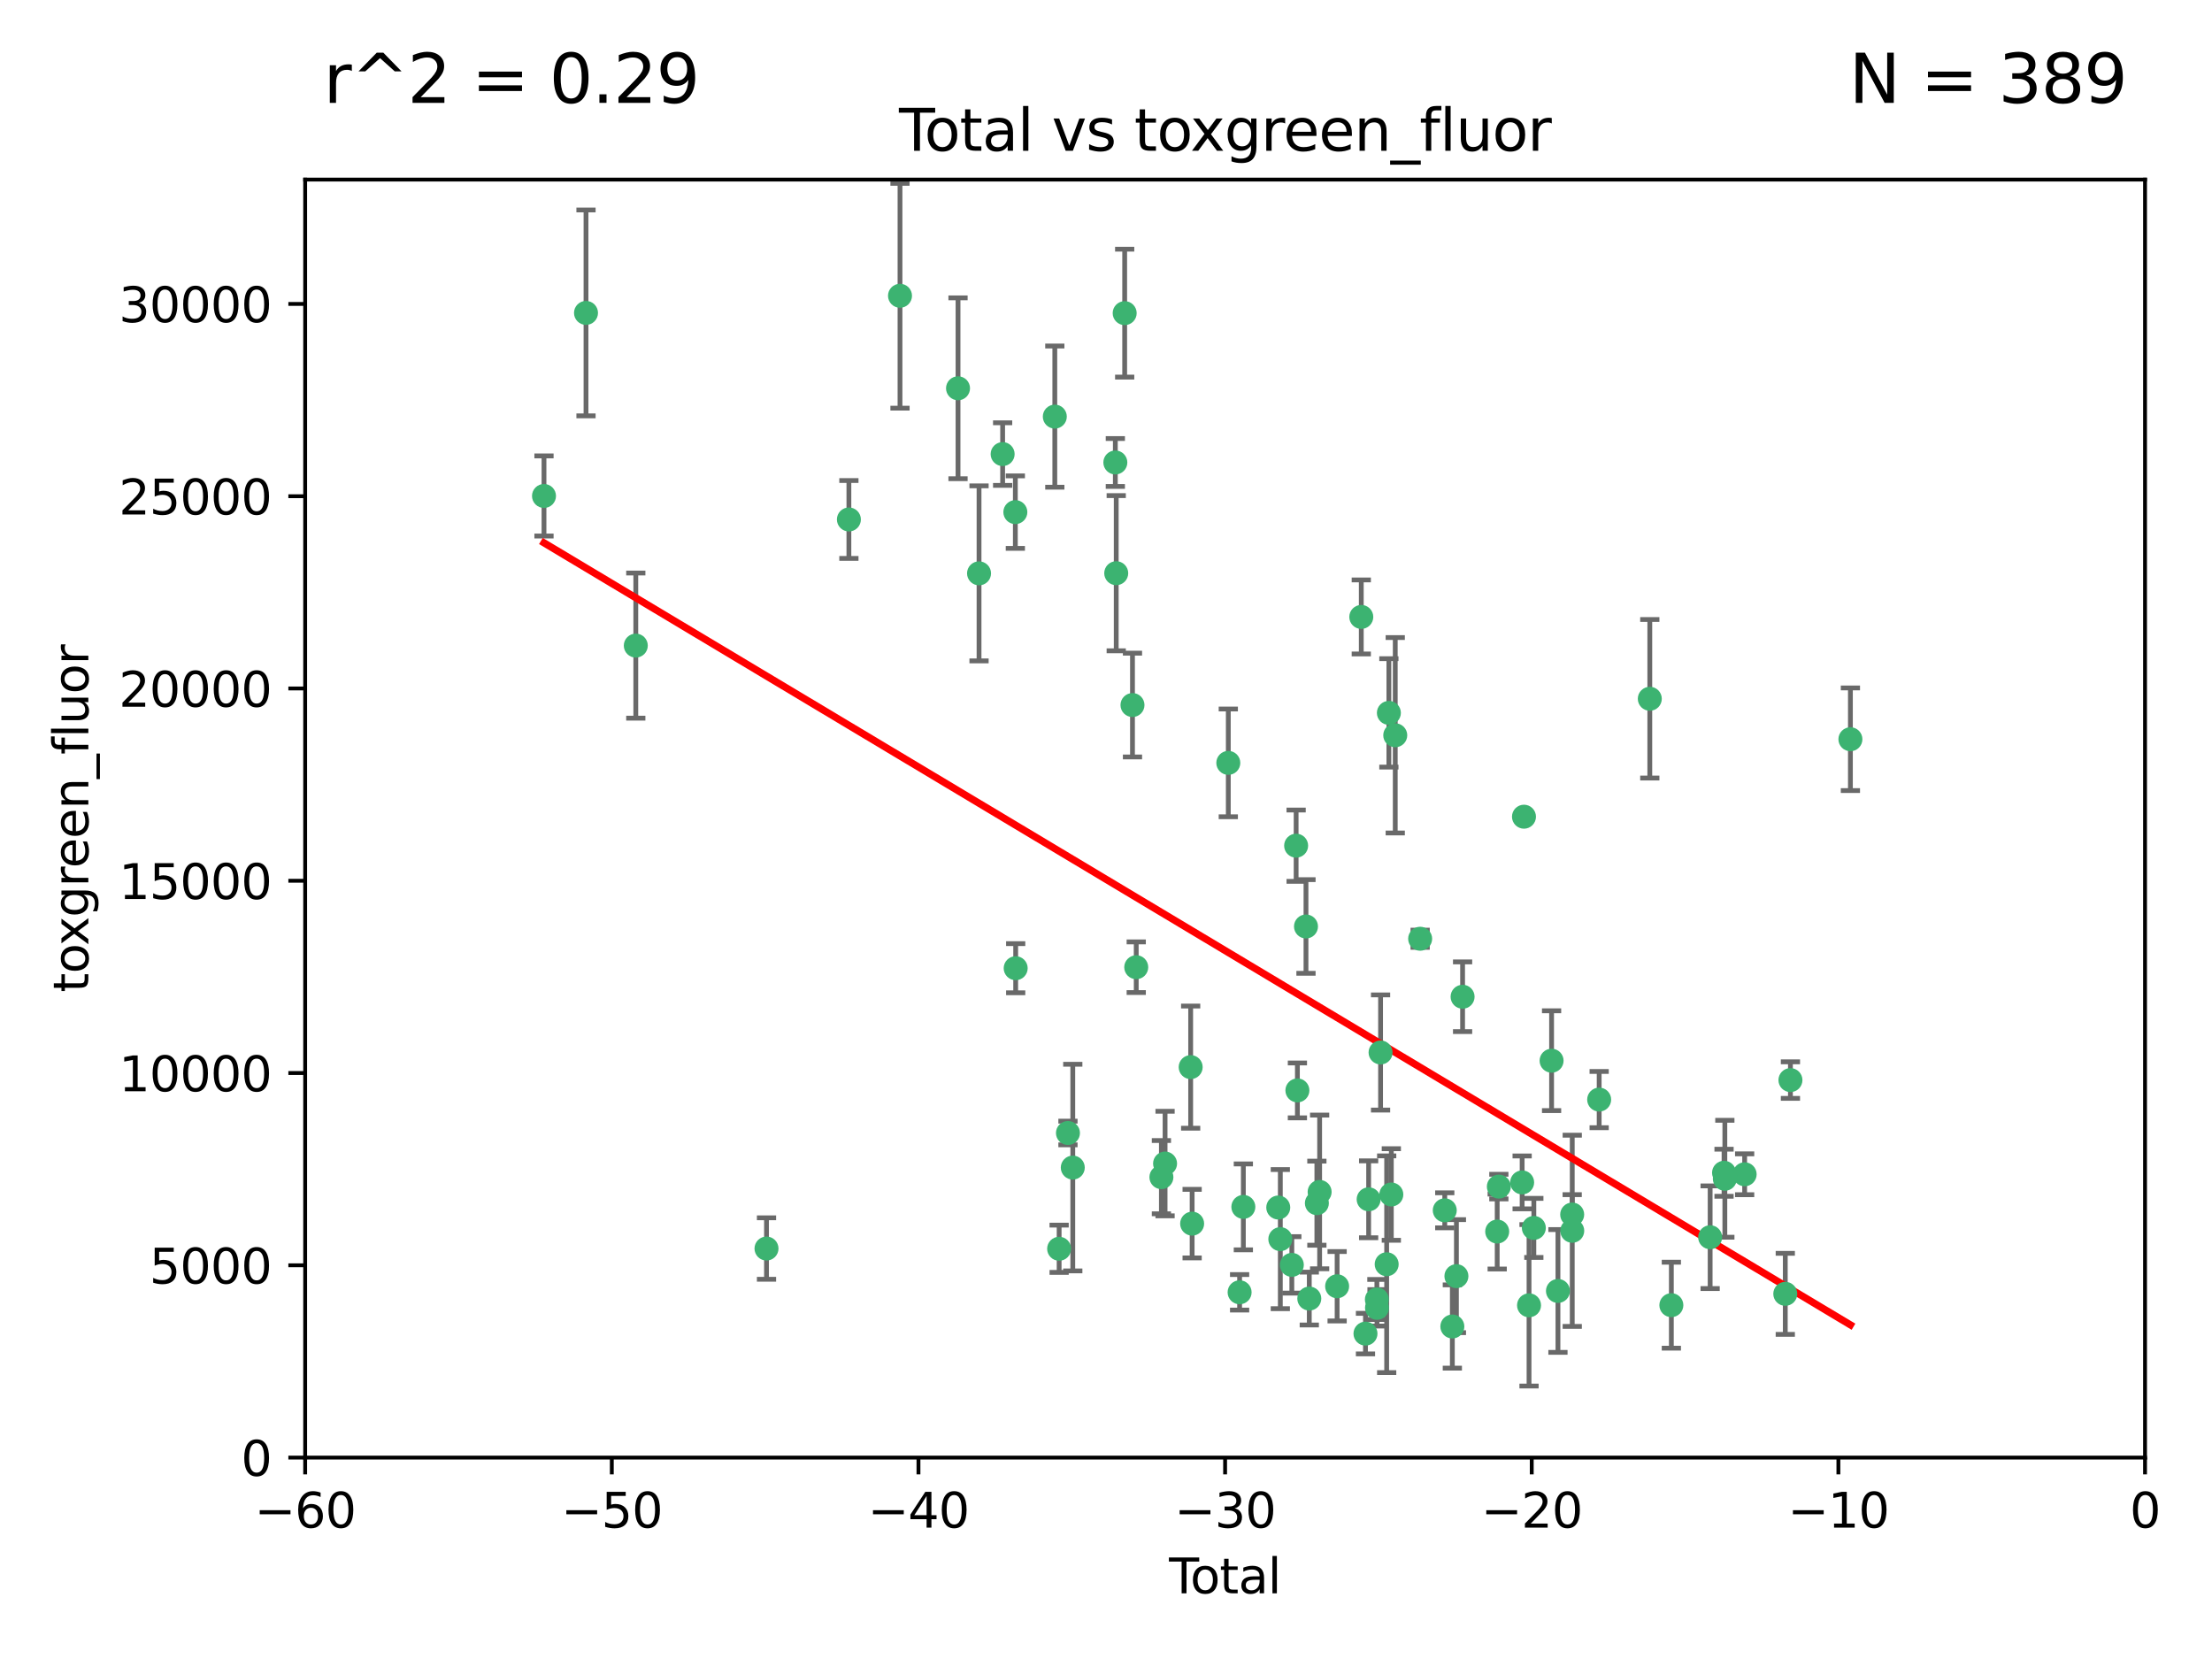 <?xml version="1.0" encoding="utf-8" standalone="no"?>
<!DOCTYPE svg PUBLIC "-//W3C//DTD SVG 1.1//EN"
  "http://www.w3.org/Graphics/SVG/1.1/DTD/svg11.dtd">
<svg xmlns:xlink="http://www.w3.org/1999/xlink" width="460.8pt" height="345.6pt" viewBox="0 0 460.8 345.6" xmlns="http://www.w3.org/2000/svg" version="1.1">
 <defs>
  <style type="text/css">*{stroke-linejoin: round; stroke-linecap: butt}</style>
 </defs>
 <g id="figure_1">
  <g id="patch_1">
   <path d="M 0 345.6 
L 460.8 345.6 
L 460.8 0 
L 0 0 
z
" style="fill: #ffffff"/>
  </g>
  <g id="axes_1">
   <g id="patch_2">
    <path d="M 63.571 303.64 
L 446.85 303.64 
L 446.85 37.411 
L 63.571 37.411 
z
" style="fill: #ffffff"/>
   </g>
   <g id="PathCollection_1">
    <defs>
     <path id="mb3e99d07d2" d="M 0 1.118 
C 0.297 1.118 0.581 1 0.791 0.791 
C 1 0.581 1.118 0.297 1.118 0 
C 1.118 -0.297 1 -0.581 0.791 -0.791 
C 0.581 -1 0.297 -1.118 0 -1.118 
C -0.297 -1.118 -0.581 -1 -0.791 -0.791 
C -1 -0.581 -1.118 -0.297 -1.118 0 
C -1.118 0.297 -1 0.581 -0.791 0.791 
C -0.581 1 -0.297 1.118 0 1.118 
z
" style="stroke: #3cb371"/>
    </defs>
    <g clip-path="url(#pd0488b12e4)">
     <use xlink:href="#mb3e99d07d2" x="113.324" y="103.319" style="fill: #3cb371; stroke: #3cb371"/>
     <use xlink:href="#mb3e99d07d2" x="122.075" y="65.184" style="fill: #3cb371; stroke: #3cb371"/>
     <use xlink:href="#mb3e99d07d2" x="132.448" y="134.491" style="fill: #3cb371; stroke: #3cb371"/>
     <use xlink:href="#mb3e99d07d2" x="159.676" y="260.094" style="fill: #3cb371; stroke: #3cb371"/>
     <use xlink:href="#mb3e99d07d2" x="176.84" y="108.214" style="fill: #3cb371; stroke: #3cb371"/>
     <use xlink:href="#mb3e99d07d2" x="187.487" y="61.614" style="fill: #3cb371; stroke: #3cb371"/>
     <use xlink:href="#mb3e99d07d2" x="199.574" y="80.887" style="fill: #3cb371; stroke: #3cb371"/>
     <use xlink:href="#mb3e99d07d2" x="203.952" y="119.44" style="fill: #3cb371; stroke: #3cb371"/>
     <use xlink:href="#mb3e99d07d2" x="208.867" y="94.593" style="fill: #3cb371; stroke: #3cb371"/>
     <use xlink:href="#mb3e99d07d2" x="211.515" y="106.684" style="fill: #3cb371; stroke: #3cb371"/>
     <use xlink:href="#mb3e99d07d2" x="211.585" y="201.695" style="fill: #3cb371; stroke: #3cb371"/>
     <use xlink:href="#mb3e99d07d2" x="219.736" y="86.787" style="fill: #3cb371; stroke: #3cb371"/>
     <use xlink:href="#mb3e99d07d2" x="220.638" y="260.14" style="fill: #3cb371; stroke: #3cb371"/>
     <use xlink:href="#mb3e99d07d2" x="222.475" y="236.024" style="fill: #3cb371; stroke: #3cb371"/>
     <use xlink:href="#mb3e99d07d2" x="223.48" y="243.228" style="fill: #3cb371; stroke: #3cb371"/>
     <use xlink:href="#mb3e99d07d2" x="232.345" y="96.341" style="fill: #3cb371; stroke: #3cb371"/>
     <use xlink:href="#mb3e99d07d2" x="232.53" y="119.409" style="fill: #3cb371; stroke: #3cb371"/>
     <use xlink:href="#mb3e99d07d2" x="234.291" y="65.233" style="fill: #3cb371; stroke: #3cb371"/>
     <use xlink:href="#mb3e99d07d2" x="235.917" y="146.874" style="fill: #3cb371; stroke: #3cb371"/>
     <use xlink:href="#mb3e99d07d2" x="236.699" y="201.487" style="fill: #3cb371; stroke: #3cb371"/>
     <use xlink:href="#mb3e99d07d2" x="241.942" y="245.224" style="fill: #3cb371; stroke: #3cb371"/>
     <use xlink:href="#mb3e99d07d2" x="242.705" y="242.388" style="fill: #3cb371; stroke: #3cb371"/>
     <use xlink:href="#mb3e99d07d2" x="248.038" y="222.299" style="fill: #3cb371; stroke: #3cb371"/>
     <use xlink:href="#mb3e99d07d2" x="248.343" y="254.906" style="fill: #3cb371; stroke: #3cb371"/>
     <use xlink:href="#mb3e99d07d2" x="255.878" y="158.921" style="fill: #3cb371; stroke: #3cb371"/>
     <use xlink:href="#mb3e99d07d2" x="258.233" y="269.209" style="fill: #3cb371; stroke: #3cb371"/>
     <use xlink:href="#mb3e99d07d2" x="259.013" y="251.417" style="fill: #3cb371; stroke: #3cb371"/>
     <use xlink:href="#mb3e99d07d2" x="266.284" y="251.547" style="fill: #3cb371; stroke: #3cb371"/>
     <use xlink:href="#mb3e99d07d2" x="266.715" y="258.133" style="fill: #3cb371; stroke: #3cb371"/>
     <use xlink:href="#mb3e99d07d2" x="269.11" y="263.497" style="fill: #3cb371; stroke: #3cb371"/>
     <use xlink:href="#mb3e99d07d2" x="270.008" y="176.169" style="fill: #3cb371; stroke: #3cb371"/>
     <use xlink:href="#mb3e99d07d2" x="270.272" y="227.152" style="fill: #3cb371; stroke: #3cb371"/>
     <use xlink:href="#mb3e99d07d2" x="272.061" y="193.002" style="fill: #3cb371; stroke: #3cb371"/>
     <use xlink:href="#mb3e99d07d2" x="272.749" y="270.514" style="fill: #3cb371; stroke: #3cb371"/>
     <use xlink:href="#mb3e99d07d2" x="274.329" y="250.642" style="fill: #3cb371; stroke: #3cb371"/>
     <use xlink:href="#mb3e99d07d2" x="274.903" y="248.301" style="fill: #3cb371; stroke: #3cb371"/>
     <use xlink:href="#mb3e99d07d2" x="278.547" y="267.951" style="fill: #3cb371; stroke: #3cb371"/>
     <use xlink:href="#mb3e99d07d2" x="283.58" y="128.518" style="fill: #3cb371; stroke: #3cb371"/>
     <use xlink:href="#mb3e99d07d2" x="284.454" y="277.818" style="fill: #3cb371; stroke: #3cb371"/>
     <use xlink:href="#mb3e99d07d2" x="285.113" y="249.837" style="fill: #3cb371; stroke: #3cb371"/>
     <use xlink:href="#mb3e99d07d2" x="286.83" y="270.703" style="fill: #3cb371; stroke: #3cb371"/>
     <use xlink:href="#mb3e99d07d2" x="286.857" y="272.443" style="fill: #3cb371; stroke: #3cb371"/>
     <use xlink:href="#mb3e99d07d2" x="287.598" y="219.251" style="fill: #3cb371; stroke: #3cb371"/>
     <use xlink:href="#mb3e99d07d2" x="288.87" y="263.364" style="fill: #3cb371; stroke: #3cb371"/>
     <use xlink:href="#mb3e99d07d2" x="289.329" y="148.507" style="fill: #3cb371; stroke: #3cb371"/>
     <use xlink:href="#mb3e99d07d2" x="289.839" y="248.836" style="fill: #3cb371; stroke: #3cb371"/>
     <use xlink:href="#mb3e99d07d2" x="290.656" y="153.171" style="fill: #3cb371; stroke: #3cb371"/>
     <use xlink:href="#mb3e99d07d2" x="295.844" y="195.558" style="fill: #3cb371; stroke: #3cb371"/>
     <use xlink:href="#mb3e99d07d2" x="300.97" y="252.131" style="fill: #3cb371; stroke: #3cb371"/>
     <use xlink:href="#mb3e99d07d2" x="302.549" y="276.333" style="fill: #3cb371; stroke: #3cb371"/>
     <use xlink:href="#mb3e99d07d2" x="303.399" y="265.846" style="fill: #3cb371; stroke: #3cb371"/>
     <use xlink:href="#mb3e99d07d2" x="304.684" y="207.64" style="fill: #3cb371; stroke: #3cb371"/>
     <use xlink:href="#mb3e99d07d2" x="311.894" y="256.552" style="fill: #3cb371; stroke: #3cb371"/>
     <use xlink:href="#mb3e99d07d2" x="312.237" y="247.192" style="fill: #3cb371; stroke: #3cb371"/>
     <use xlink:href="#mb3e99d07d2" x="317.09" y="246.317" style="fill: #3cb371; stroke: #3cb371"/>
     <use xlink:href="#mb3e99d07d2" x="317.472" y="170.133" style="fill: #3cb371; stroke: #3cb371"/>
     <use xlink:href="#mb3e99d07d2" x="318.526" y="271.92" style="fill: #3cb371; stroke: #3cb371"/>
     <use xlink:href="#mb3e99d07d2" x="319.527" y="255.796" style="fill: #3cb371; stroke: #3cb371"/>
     <use xlink:href="#mb3e99d07d2" x="323.223" y="220.964" style="fill: #3cb371; stroke: #3cb371"/>
     <use xlink:href="#mb3e99d07d2" x="324.55" y="268.93" style="fill: #3cb371; stroke: #3cb371"/>
     <use xlink:href="#mb3e99d07d2" x="327.515" y="253.008" style="fill: #3cb371; stroke: #3cb371"/>
     <use xlink:href="#mb3e99d07d2" x="327.528" y="256.398" style="fill: #3cb371; stroke: #3cb371"/>
     <use xlink:href="#mb3e99d07d2" x="333.135" y="229.064" style="fill: #3cb371; stroke: #3cb371"/>
     <use xlink:href="#mb3e99d07d2" x="343.683" y="145.567" style="fill: #3cb371; stroke: #3cb371"/>
     <use xlink:href="#mb3e99d07d2" x="348.174" y="271.892" style="fill: #3cb371; stroke: #3cb371"/>
     <use xlink:href="#mb3e99d07d2" x="356.254" y="257.738" style="fill: #3cb371; stroke: #3cb371"/>
     <use xlink:href="#mb3e99d07d2" x="359.15" y="244.305" style="fill: #3cb371; stroke: #3cb371"/>
     <use xlink:href="#mb3e99d07d2" x="359.317" y="245.561" style="fill: #3cb371; stroke: #3cb371"/>
     <use xlink:href="#mb3e99d07d2" x="363.442" y="244.625" style="fill: #3cb371; stroke: #3cb371"/>
     <use xlink:href="#mb3e99d07d2" x="371.908" y="269.529" style="fill: #3cb371; stroke: #3cb371"/>
     <use xlink:href="#mb3e99d07d2" x="372.98" y="225.004" style="fill: #3cb371; stroke: #3cb371"/>
     <use xlink:href="#mb3e99d07d2" x="385.474" y="153.996" style="fill: #3cb371; stroke: #3cb371"/>
    </g>
   </g>
   <g id="matplotlib.axis_1">
    <g id="xtick_1">
     <g id="line2d_1">
      <defs>
       <path id="m568b5c9696" d="M 0 0 
L 0 3.5 
" style="stroke: #000000; stroke-width: 0.8"/>
      </defs>
      <g>
       <use xlink:href="#m568b5c9696" x="63.571" y="303.64" style="stroke: #000000; stroke-width: 0.8"/>
      </g>
     </g>
     <g id="text_1">
      <!-- −60 -->
      <g transform="translate(53.019 318.238)scale(0.1 -0.1)">
       <defs>
        <path id="DejaVuSans-2212" d="M 678 2272 
L 4684 2272 
L 4684 1741 
L 678 1741 
L 678 2272 
z
" transform="scale(0.016)"/>
        <path id="DejaVuSans-36" d="M 2113 2584 
Q 1688 2584 1439 2293 
Q 1191 2003 1191 1497 
Q 1191 994 1439 701 
Q 1688 409 2113 409 
Q 2538 409 2786 701 
Q 3034 994 3034 1497 
Q 3034 2003 2786 2293 
Q 2538 2584 2113 2584 
z
M 3366 4563 
L 3366 3988 
Q 3128 4100 2886 4159 
Q 2644 4219 2406 4219 
Q 1781 4219 1451 3797 
Q 1122 3375 1075 2522 
Q 1259 2794 1537 2939 
Q 1816 3084 2150 3084 
Q 2853 3084 3261 2657 
Q 3669 2231 3669 1497 
Q 3669 778 3244 343 
Q 2819 -91 2113 -91 
Q 1303 -91 875 529 
Q 447 1150 447 2328 
Q 447 3434 972 4092 
Q 1497 4750 2381 4750 
Q 2619 4750 2861 4703 
Q 3103 4656 3366 4563 
z
" transform="scale(0.016)"/>
        <path id="DejaVuSans-30" d="M 2034 4250 
Q 1547 4250 1301 3770 
Q 1056 3291 1056 2328 
Q 1056 1369 1301 889 
Q 1547 409 2034 409 
Q 2525 409 2770 889 
Q 3016 1369 3016 2328 
Q 3016 3291 2770 3770 
Q 2525 4250 2034 4250 
z
M 2034 4750 
Q 2819 4750 3233 4129 
Q 3647 3509 3647 2328 
Q 3647 1150 3233 529 
Q 2819 -91 2034 -91 
Q 1250 -91 836 529 
Q 422 1150 422 2328 
Q 422 3509 836 4129 
Q 1250 4750 2034 4750 
z
" transform="scale(0.016)"/>
       </defs>
       <use xlink:href="#DejaVuSans-2212"/>
       <use xlink:href="#DejaVuSans-36" x="83.789"/>
       <use xlink:href="#DejaVuSans-30" x="147.412"/>
      </g>
     </g>
    </g>
    <g id="xtick_2">
     <g id="line2d_2">
      <g>
       <use xlink:href="#m568b5c9696" x="127.451" y="303.64" style="stroke: #000000; stroke-width: 0.8"/>
      </g>
     </g>
     <g id="text_2">
      <!-- −50 -->
      <g transform="translate(116.899 318.238)scale(0.1 -0.1)">
       <defs>
        <path id="DejaVuSans-35" d="M 691 4666 
L 3169 4666 
L 3169 4134 
L 1269 4134 
L 1269 2991 
Q 1406 3038 1543 3061 
Q 1681 3084 1819 3084 
Q 2600 3084 3056 2656 
Q 3513 2228 3513 1497 
Q 3513 744 3044 326 
Q 2575 -91 1722 -91 
Q 1428 -91 1123 -41 
Q 819 9 494 109 
L 494 744 
Q 775 591 1075 516 
Q 1375 441 1709 441 
Q 2250 441 2565 725 
Q 2881 1009 2881 1497 
Q 2881 1984 2565 2268 
Q 2250 2553 1709 2553 
Q 1456 2553 1204 2497 
Q 953 2441 691 2322 
L 691 4666 
z
" transform="scale(0.016)"/>
       </defs>
       <use xlink:href="#DejaVuSans-2212"/>
       <use xlink:href="#DejaVuSans-35" x="83.789"/>
       <use xlink:href="#DejaVuSans-30" x="147.412"/>
      </g>
     </g>
    </g>
    <g id="xtick_3">
     <g id="line2d_3">
      <g>
       <use xlink:href="#m568b5c9696" x="191.331" y="303.64" style="stroke: #000000; stroke-width: 0.8"/>
      </g>
     </g>
     <g id="text_3">
      <!-- −40 -->
      <g transform="translate(180.778 318.238)scale(0.1 -0.1)">
       <defs>
        <path id="DejaVuSans-34" d="M 2419 4116 
L 825 1625 
L 2419 1625 
L 2419 4116 
z
M 2253 4666 
L 3047 4666 
L 3047 1625 
L 3713 1625 
L 3713 1100 
L 3047 1100 
L 3047 0 
L 2419 0 
L 2419 1100 
L 313 1100 
L 313 1709 
L 2253 4666 
z
" transform="scale(0.016)"/>
       </defs>
       <use xlink:href="#DejaVuSans-2212"/>
       <use xlink:href="#DejaVuSans-34" x="83.789"/>
       <use xlink:href="#DejaVuSans-30" x="147.412"/>
      </g>
     </g>
    </g>
    <g id="xtick_4">
     <g id="line2d_4">
      <g>
       <use xlink:href="#m568b5c9696" x="255.211" y="303.64" style="stroke: #000000; stroke-width: 0.8"/>
      </g>
     </g>
     <g id="text_4">
      <!-- −30 -->
      <g transform="translate(244.658 318.238)scale(0.1 -0.1)">
       <defs>
        <path id="DejaVuSans-33" d="M 2597 2516 
Q 3050 2419 3304 2112 
Q 3559 1806 3559 1356 
Q 3559 666 3084 287 
Q 2609 -91 1734 -91 
Q 1441 -91 1130 -33 
Q 819 25 488 141 
L 488 750 
Q 750 597 1062 519 
Q 1375 441 1716 441 
Q 2309 441 2620 675 
Q 2931 909 2931 1356 
Q 2931 1769 2642 2001 
Q 2353 2234 1838 2234 
L 1294 2234 
L 1294 2753 
L 1863 2753 
Q 2328 2753 2575 2939 
Q 2822 3125 2822 3475 
Q 2822 3834 2567 4026 
Q 2313 4219 1838 4219 
Q 1578 4219 1281 4162 
Q 984 4106 628 3988 
L 628 4550 
Q 988 4650 1302 4700 
Q 1616 4750 1894 4750 
Q 2613 4750 3031 4423 
Q 3450 4097 3450 3541 
Q 3450 3153 3228 2886 
Q 3006 2619 2597 2516 
z
" transform="scale(0.016)"/>
       </defs>
       <use xlink:href="#DejaVuSans-2212"/>
       <use xlink:href="#DejaVuSans-33" x="83.789"/>
       <use xlink:href="#DejaVuSans-30" x="147.412"/>
      </g>
     </g>
    </g>
    <g id="xtick_5">
     <g id="line2d_5">
      <g>
       <use xlink:href="#m568b5c9696" x="319.09" y="303.64" style="stroke: #000000; stroke-width: 0.8"/>
      </g>
     </g>
     <g id="text_5">
      <!-- −20 -->
      <g transform="translate(308.538 318.238)scale(0.1 -0.1)">
       <defs>
        <path id="DejaVuSans-32" d="M 1228 531 
L 3431 531 
L 3431 0 
L 469 0 
L 469 531 
Q 828 903 1448 1529 
Q 2069 2156 2228 2338 
Q 2531 2678 2651 2914 
Q 2772 3150 2772 3378 
Q 2772 3750 2511 3984 
Q 2250 4219 1831 4219 
Q 1534 4219 1204 4116 
Q 875 4013 500 3803 
L 500 4441 
Q 881 4594 1212 4672 
Q 1544 4750 1819 4750 
Q 2544 4750 2975 4387 
Q 3406 4025 3406 3419 
Q 3406 3131 3298 2873 
Q 3191 2616 2906 2266 
Q 2828 2175 2409 1742 
Q 1991 1309 1228 531 
z
" transform="scale(0.016)"/>
       </defs>
       <use xlink:href="#DejaVuSans-2212"/>
       <use xlink:href="#DejaVuSans-32" x="83.789"/>
       <use xlink:href="#DejaVuSans-30" x="147.412"/>
      </g>
     </g>
    </g>
    <g id="xtick_6">
     <g id="line2d_6">
      <g>
       <use xlink:href="#m568b5c9696" x="382.97" y="303.64" style="stroke: #000000; stroke-width: 0.8"/>
      </g>
     </g>
     <g id="text_6">
      <!-- −10 -->
      <g transform="translate(372.418 318.238)scale(0.1 -0.1)">
       <defs>
        <path id="DejaVuSans-31" d="M 794 531 
L 1825 531 
L 1825 4091 
L 703 3866 
L 703 4441 
L 1819 4666 
L 2450 4666 
L 2450 531 
L 3481 531 
L 3481 0 
L 794 0 
L 794 531 
z
" transform="scale(0.016)"/>
       </defs>
       <use xlink:href="#DejaVuSans-2212"/>
       <use xlink:href="#DejaVuSans-31" x="83.789"/>
       <use xlink:href="#DejaVuSans-30" x="147.412"/>
      </g>
     </g>
    </g>
    <g id="xtick_7">
     <g id="line2d_7">
      <g>
       <use xlink:href="#m568b5c9696" x="446.85" y="303.64" style="stroke: #000000; stroke-width: 0.8"/>
      </g>
     </g>
     <g id="text_7">
      <!-- 0 -->
      <g transform="translate(443.669 318.238)scale(0.1 -0.1)">
       <use xlink:href="#DejaVuSans-30"/>
      </g>
     </g>
    </g>
    <g id="text_8">
     <!-- Total -->
     <g transform="translate(243.534 331.917)scale(0.1 -0.1)">
      <defs>
       <path id="DejaVuSans-54" d="M -19 4666 
L 3928 4666 
L 3928 4134 
L 2272 4134 
L 2272 0 
L 1638 0 
L 1638 4134 
L -19 4134 
L -19 4666 
z
" transform="scale(0.016)"/>
       <path id="DejaVuSans-6f" d="M 1959 3097 
Q 1497 3097 1228 2736 
Q 959 2375 959 1747 
Q 959 1119 1226 758 
Q 1494 397 1959 397 
Q 2419 397 2687 759 
Q 2956 1122 2956 1747 
Q 2956 2369 2687 2733 
Q 2419 3097 1959 3097 
z
M 1959 3584 
Q 2709 3584 3137 3096 
Q 3566 2609 3566 1747 
Q 3566 888 3137 398 
Q 2709 -91 1959 -91 
Q 1206 -91 779 398 
Q 353 888 353 1747 
Q 353 2609 779 3096 
Q 1206 3584 1959 3584 
z
" transform="scale(0.016)"/>
       <path id="DejaVuSans-74" d="M 1172 4494 
L 1172 3500 
L 2356 3500 
L 2356 3053 
L 1172 3053 
L 1172 1153 
Q 1172 725 1289 603 
Q 1406 481 1766 481 
L 2356 481 
L 2356 0 
L 1766 0 
Q 1100 0 847 248 
Q 594 497 594 1153 
L 594 3053 
L 172 3053 
L 172 3500 
L 594 3500 
L 594 4494 
L 1172 4494 
z
" transform="scale(0.016)"/>
       <path id="DejaVuSans-61" d="M 2194 1759 
Q 1497 1759 1228 1600 
Q 959 1441 959 1056 
Q 959 750 1161 570 
Q 1363 391 1709 391 
Q 2188 391 2477 730 
Q 2766 1069 2766 1631 
L 2766 1759 
L 2194 1759 
z
M 3341 1997 
L 3341 0 
L 2766 0 
L 2766 531 
Q 2569 213 2275 61 
Q 1981 -91 1556 -91 
Q 1019 -91 701 211 
Q 384 513 384 1019 
Q 384 1609 779 1909 
Q 1175 2209 1959 2209 
L 2766 2209 
L 2766 2266 
Q 2766 2663 2505 2880 
Q 2244 3097 1772 3097 
Q 1472 3097 1187 3025 
Q 903 2953 641 2809 
L 641 3341 
Q 956 3463 1253 3523 
Q 1550 3584 1831 3584 
Q 2591 3584 2966 3190 
Q 3341 2797 3341 1997 
z
" transform="scale(0.016)"/>
       <path id="DejaVuSans-6c" d="M 603 4863 
L 1178 4863 
L 1178 0 
L 603 0 
L 603 4863 
z
" transform="scale(0.016)"/>
      </defs>
      <use xlink:href="#DejaVuSans-54"/>
      <use xlink:href="#DejaVuSans-6f" x="44.084"/>
      <use xlink:href="#DejaVuSans-74" x="105.266"/>
      <use xlink:href="#DejaVuSans-61" x="144.475"/>
      <use xlink:href="#DejaVuSans-6c" x="205.754"/>
     </g>
    </g>
   </g>
   <g id="matplotlib.axis_2">
    <g id="ytick_1">
     <g id="line2d_8">
      <defs>
       <path id="m7cc5b84183" d="M 0 0 
L -3.5 0 
" style="stroke: #000000; stroke-width: 0.8"/>
      </defs>
      <g>
       <use xlink:href="#m7cc5b84183" x="63.571" y="303.64" style="stroke: #000000; stroke-width: 0.8"/>
      </g>
     </g>
     <g id="text_9">
      <!-- 0 -->
      <g transform="translate(50.209 307.439)scale(0.1 -0.1)">
       <use xlink:href="#DejaVuSans-30"/>
      </g>
     </g>
    </g>
    <g id="ytick_2">
     <g id="line2d_9">
      <g>
       <use xlink:href="#m7cc5b84183" x="63.571" y="263.586" style="stroke: #000000; stroke-width: 0.8"/>
      </g>
     </g>
     <g id="text_10">
      <!-- 5000 -->
      <g transform="translate(31.121 267.385)scale(0.1 -0.1)">
       <use xlink:href="#DejaVuSans-35"/>
       <use xlink:href="#DejaVuSans-30" x="63.623"/>
       <use xlink:href="#DejaVuSans-30" x="127.246"/>
       <use xlink:href="#DejaVuSans-30" x="190.869"/>
      </g>
     </g>
    </g>
    <g id="ytick_3">
     <g id="line2d_10">
      <g>
       <use xlink:href="#m7cc5b84183" x="63.571" y="223.532" style="stroke: #000000; stroke-width: 0.8"/>
      </g>
     </g>
     <g id="text_11">
      <!-- 10000 -->
      <g transform="translate(24.759 227.331)scale(0.1 -0.1)">
       <use xlink:href="#DejaVuSans-31"/>
       <use xlink:href="#DejaVuSans-30" x="63.623"/>
       <use xlink:href="#DejaVuSans-30" x="127.246"/>
       <use xlink:href="#DejaVuSans-30" x="190.869"/>
       <use xlink:href="#DejaVuSans-30" x="254.492"/>
      </g>
     </g>
    </g>
    <g id="ytick_4">
     <g id="line2d_11">
      <g>
       <use xlink:href="#m7cc5b84183" x="63.571" y="183.478" style="stroke: #000000; stroke-width: 0.8"/>
      </g>
     </g>
     <g id="text_12">
      <!-- 15000 -->
      <g transform="translate(24.759 187.278)scale(0.1 -0.1)">
       <use xlink:href="#DejaVuSans-31"/>
       <use xlink:href="#DejaVuSans-35" x="63.623"/>
       <use xlink:href="#DejaVuSans-30" x="127.246"/>
       <use xlink:href="#DejaVuSans-30" x="190.869"/>
       <use xlink:href="#DejaVuSans-30" x="254.492"/>
      </g>
     </g>
    </g>
    <g id="ytick_5">
     <g id="line2d_12">
      <g>
       <use xlink:href="#m7cc5b84183" x="63.571" y="143.424" style="stroke: #000000; stroke-width: 0.8"/>
      </g>
     </g>
     <g id="text_13">
      <!-- 20000 -->
      <g transform="translate(24.759 147.224)scale(0.1 -0.1)">
       <use xlink:href="#DejaVuSans-32"/>
       <use xlink:href="#DejaVuSans-30" x="63.623"/>
       <use xlink:href="#DejaVuSans-30" x="127.246"/>
       <use xlink:href="#DejaVuSans-30" x="190.869"/>
       <use xlink:href="#DejaVuSans-30" x="254.492"/>
      </g>
     </g>
    </g>
    <g id="ytick_6">
     <g id="line2d_13">
      <g>
       <use xlink:href="#m7cc5b84183" x="63.571" y="103.371" style="stroke: #000000; stroke-width: 0.8"/>
      </g>
     </g>
     <g id="text_14">
      <!-- 25000 -->
      <g transform="translate(24.759 107.17)scale(0.1 -0.1)">
       <use xlink:href="#DejaVuSans-32"/>
       <use xlink:href="#DejaVuSans-35" x="63.623"/>
       <use xlink:href="#DejaVuSans-30" x="127.246"/>
       <use xlink:href="#DejaVuSans-30" x="190.869"/>
       <use xlink:href="#DejaVuSans-30" x="254.492"/>
      </g>
     </g>
    </g>
    <g id="ytick_7">
     <g id="line2d_14">
      <g>
       <use xlink:href="#m7cc5b84183" x="63.571" y="63.317" style="stroke: #000000; stroke-width: 0.8"/>
      </g>
     </g>
     <g id="text_15">
      <!-- 30000 -->
      <g transform="translate(24.759 67.116)scale(0.1 -0.1)">
       <use xlink:href="#DejaVuSans-33"/>
       <use xlink:href="#DejaVuSans-30" x="63.623"/>
       <use xlink:href="#DejaVuSans-30" x="127.246"/>
       <use xlink:href="#DejaVuSans-30" x="190.869"/>
       <use xlink:href="#DejaVuSans-30" x="254.492"/>
      </g>
     </g>
    </g>
    <g id="text_16">
     <!-- toxgreen_fluor -->
     <g transform="translate(18.401 206.72)rotate(-90)scale(0.1 -0.1)">
      <defs>
       <path id="DejaVuSans-78" d="M 3513 3500 
L 2247 1797 
L 3578 0 
L 2900 0 
L 1881 1375 
L 863 0 
L 184 0 
L 1544 1831 
L 300 3500 
L 978 3500 
L 1906 2253 
L 2834 3500 
L 3513 3500 
z
" transform="scale(0.016)"/>
       <path id="DejaVuSans-67" d="M 2906 1791 
Q 2906 2416 2648 2759 
Q 2391 3103 1925 3103 
Q 1463 3103 1205 2759 
Q 947 2416 947 1791 
Q 947 1169 1205 825 
Q 1463 481 1925 481 
Q 2391 481 2648 825 
Q 2906 1169 2906 1791 
z
M 3481 434 
Q 3481 -459 3084 -895 
Q 2688 -1331 1869 -1331 
Q 1566 -1331 1297 -1286 
Q 1028 -1241 775 -1147 
L 775 -588 
Q 1028 -725 1275 -790 
Q 1522 -856 1778 -856 
Q 2344 -856 2625 -561 
Q 2906 -266 2906 331 
L 2906 616 
Q 2728 306 2450 153 
Q 2172 0 1784 0 
Q 1141 0 747 490 
Q 353 981 353 1791 
Q 353 2603 747 3093 
Q 1141 3584 1784 3584 
Q 2172 3584 2450 3431 
Q 2728 3278 2906 2969 
L 2906 3500 
L 3481 3500 
L 3481 434 
z
" transform="scale(0.016)"/>
       <path id="DejaVuSans-72" d="M 2631 2963 
Q 2534 3019 2420 3045 
Q 2306 3072 2169 3072 
Q 1681 3072 1420 2755 
Q 1159 2438 1159 1844 
L 1159 0 
L 581 0 
L 581 3500 
L 1159 3500 
L 1159 2956 
Q 1341 3275 1631 3429 
Q 1922 3584 2338 3584 
Q 2397 3584 2469 3576 
Q 2541 3569 2628 3553 
L 2631 2963 
z
" transform="scale(0.016)"/>
       <path id="DejaVuSans-65" d="M 3597 1894 
L 3597 1613 
L 953 1613 
Q 991 1019 1311 708 
Q 1631 397 2203 397 
Q 2534 397 2845 478 
Q 3156 559 3463 722 
L 3463 178 
Q 3153 47 2828 -22 
Q 2503 -91 2169 -91 
Q 1331 -91 842 396 
Q 353 884 353 1716 
Q 353 2575 817 3079 
Q 1281 3584 2069 3584 
Q 2775 3584 3186 3129 
Q 3597 2675 3597 1894 
z
M 3022 2063 
Q 3016 2534 2758 2815 
Q 2500 3097 2075 3097 
Q 1594 3097 1305 2825 
Q 1016 2553 972 2059 
L 3022 2063 
z
" transform="scale(0.016)"/>
       <path id="DejaVuSans-6e" d="M 3513 2113 
L 3513 0 
L 2938 0 
L 2938 2094 
Q 2938 2591 2744 2837 
Q 2550 3084 2163 3084 
Q 1697 3084 1428 2787 
Q 1159 2491 1159 1978 
L 1159 0 
L 581 0 
L 581 3500 
L 1159 3500 
L 1159 2956 
Q 1366 3272 1645 3428 
Q 1925 3584 2291 3584 
Q 2894 3584 3203 3211 
Q 3513 2838 3513 2113 
z
" transform="scale(0.016)"/>
       <path id="DejaVuSans-5f" d="M 3263 -1063 
L 3263 -1509 
L -63 -1509 
L -63 -1063 
L 3263 -1063 
z
" transform="scale(0.016)"/>
       <path id="DejaVuSans-66" d="M 2375 4863 
L 2375 4384 
L 1825 4384 
Q 1516 4384 1395 4259 
Q 1275 4134 1275 3809 
L 1275 3500 
L 2222 3500 
L 2222 3053 
L 1275 3053 
L 1275 0 
L 697 0 
L 697 3053 
L 147 3053 
L 147 3500 
L 697 3500 
L 697 3744 
Q 697 4328 969 4595 
Q 1241 4863 1831 4863 
L 2375 4863 
z
" transform="scale(0.016)"/>
       <path id="DejaVuSans-75" d="M 544 1381 
L 544 3500 
L 1119 3500 
L 1119 1403 
Q 1119 906 1312 657 
Q 1506 409 1894 409 
Q 2359 409 2629 706 
Q 2900 1003 2900 1516 
L 2900 3500 
L 3475 3500 
L 3475 0 
L 2900 0 
L 2900 538 
Q 2691 219 2414 64 
Q 2138 -91 1772 -91 
Q 1169 -91 856 284 
Q 544 659 544 1381 
z
M 1991 3584 
L 1991 3584 
z
" transform="scale(0.016)"/>
      </defs>
      <use xlink:href="#DejaVuSans-74"/>
      <use xlink:href="#DejaVuSans-6f" x="39.209"/>
      <use xlink:href="#DejaVuSans-78" x="97.266"/>
      <use xlink:href="#DejaVuSans-67" x="156.445"/>
      <use xlink:href="#DejaVuSans-72" x="219.922"/>
      <use xlink:href="#DejaVuSans-65" x="258.785"/>
      <use xlink:href="#DejaVuSans-65" x="320.309"/>
      <use xlink:href="#DejaVuSans-6e" x="381.832"/>
      <use xlink:href="#DejaVuSans-5f" x="445.211"/>
      <use xlink:href="#DejaVuSans-66" x="495.211"/>
      <use xlink:href="#DejaVuSans-6c" x="530.416"/>
      <use xlink:href="#DejaVuSans-75" x="558.199"/>
      <use xlink:href="#DejaVuSans-6f" x="621.578"/>
      <use xlink:href="#DejaVuSans-72" x="682.76"/>
     </g>
    </g>
   </g>
   <g id="LineCollection_1">
    <path d="M 113.324 111.662 
L 113.324 94.976 
" clip-path="url(#pd0488b12e4)" style="fill: none; stroke: #696969"/>
    <path d="M 122.075 86.629 
L 122.075 43.739 
" clip-path="url(#pd0488b12e4)" style="fill: none; stroke: #696969"/>
    <path d="M 132.448 149.606 
L 132.448 119.375 
" clip-path="url(#pd0488b12e4)" style="fill: none; stroke: #696969"/>
    <path d="M 159.676 266.497 
L 159.676 253.692 
" clip-path="url(#pd0488b12e4)" style="fill: none; stroke: #696969"/>
    <path d="M 176.84 116.326 
L 176.84 100.101 
" clip-path="url(#pd0488b12e4)" style="fill: none; stroke: #696969"/>
    <path d="M 187.487 85.029 
L 187.487 38.199 
" clip-path="url(#pd0488b12e4)" style="fill: none; stroke: #696969"/>
    <path d="M 199.574 99.727 
L 199.574 62.047 
" clip-path="url(#pd0488b12e4)" style="fill: none; stroke: #696969"/>
    <path d="M 203.952 137.675 
L 203.952 101.206 
" clip-path="url(#pd0488b12e4)" style="fill: none; stroke: #696969"/>
    <path d="M 208.867 101.108 
L 208.867 88.078 
" clip-path="url(#pd0488b12e4)" style="fill: none; stroke: #696969"/>
    <path d="M 211.515 114.235 
L 211.515 99.134 
" clip-path="url(#pd0488b12e4)" style="fill: none; stroke: #696969"/>
    <path d="M 211.585 206.809 
L 211.585 196.58 
" clip-path="url(#pd0488b12e4)" style="fill: none; stroke: #696969"/>
    <path d="M 219.736 101.495 
L 219.736 72.08 
" clip-path="url(#pd0488b12e4)" style="fill: none; stroke: #696969"/>
    <path d="M 220.638 265.065 
L 220.638 255.214 
" clip-path="url(#pd0488b12e4)" style="fill: none; stroke: #696969"/>
    <path d="M 222.475 238.492 
L 222.475 233.557 
" clip-path="url(#pd0488b12e4)" style="fill: none; stroke: #696969"/>
    <path d="M 223.48 264.748 
L 223.48 221.708 
" clip-path="url(#pd0488b12e4)" style="fill: none; stroke: #696969"/>
    <path d="M 232.345 101.329 
L 232.345 91.353 
" clip-path="url(#pd0488b12e4)" style="fill: none; stroke: #696969"/>
    <path d="M 232.53 135.574 
L 232.53 103.243 
" clip-path="url(#pd0488b12e4)" style="fill: none; stroke: #696969"/>
    <path d="M 234.291 78.556 
L 234.291 51.911 
" clip-path="url(#pd0488b12e4)" style="fill: none; stroke: #696969"/>
    <path d="M 235.917 157.684 
L 235.917 136.065 
" clip-path="url(#pd0488b12e4)" style="fill: none; stroke: #696969"/>
    <path d="M 236.699 206.761 
L 236.699 196.213 
" clip-path="url(#pd0488b12e4)" style="fill: none; stroke: #696969"/>
    <path d="M 241.942 252.857 
L 241.942 237.591 
" clip-path="url(#pd0488b12e4)" style="fill: none; stroke: #696969"/>
    <path d="M 242.705 253.279 
L 242.705 231.496 
" clip-path="url(#pd0488b12e4)" style="fill: none; stroke: #696969"/>
    <path d="M 248.038 235.023 
L 248.038 209.574 
" clip-path="url(#pd0488b12e4)" style="fill: none; stroke: #696969"/>
    <path d="M 248.343 262.048 
L 248.343 247.764 
" clip-path="url(#pd0488b12e4)" style="fill: none; stroke: #696969"/>
    <path d="M 255.878 170.147 
L 255.878 147.694 
" clip-path="url(#pd0488b12e4)" style="fill: none; stroke: #696969"/>
    <path d="M 258.233 272.908 
L 258.233 265.511 
" clip-path="url(#pd0488b12e4)" style="fill: none; stroke: #696969"/>
    <path d="M 259.013 260.365 
L 259.013 242.469 
" clip-path="url(#pd0488b12e4)" style="fill: none; stroke: #696969"/>
    <path d="M 266.284 252.228 
L 266.284 250.867 
" clip-path="url(#pd0488b12e4)" style="fill: none; stroke: #696969"/>
    <path d="M 266.715 272.621 
L 266.715 243.644 
" clip-path="url(#pd0488b12e4)" style="fill: none; stroke: #696969"/>
    <path d="M 269.11 269.377 
L 269.11 257.616 
" clip-path="url(#pd0488b12e4)" style="fill: none; stroke: #696969"/>
    <path d="M 270.008 183.597 
L 270.008 168.741 
" clip-path="url(#pd0488b12e4)" style="fill: none; stroke: #696969"/>
    <path d="M 270.272 232.87 
L 270.272 221.434 
" clip-path="url(#pd0488b12e4)" style="fill: none; stroke: #696969"/>
    <path d="M 272.061 202.754 
L 272.061 183.249 
" clip-path="url(#pd0488b12e4)" style="fill: none; stroke: #696969"/>
    <path d="M 272.749 276.02 
L 272.749 265.008 
" clip-path="url(#pd0488b12e4)" style="fill: none; stroke: #696969"/>
    <path d="M 274.329 259.401 
L 274.329 241.882 
" clip-path="url(#pd0488b12e4)" style="fill: none; stroke: #696969"/>
    <path d="M 274.903 264.31 
L 274.903 232.292 
" clip-path="url(#pd0488b12e4)" style="fill: none; stroke: #696969"/>
    <path d="M 278.547 275.179 
L 278.547 260.723 
" clip-path="url(#pd0488b12e4)" style="fill: none; stroke: #696969"/>
    <path d="M 283.58 136.228 
L 283.58 120.808 
" clip-path="url(#pd0488b12e4)" style="fill: none; stroke: #696969"/>
    <path d="M 284.454 282.042 
L 284.454 273.593 
" clip-path="url(#pd0488b12e4)" style="fill: none; stroke: #696969"/>
    <path d="M 285.113 257.847 
L 285.113 241.828 
" clip-path="url(#pd0488b12e4)" style="fill: none; stroke: #696969"/>
    <path d="M 286.83 274.871 
L 286.83 266.536 
" clip-path="url(#pd0488b12e4)" style="fill: none; stroke: #696969"/>
    <path d="M 286.857 276.237 
L 286.857 268.649 
" clip-path="url(#pd0488b12e4)" style="fill: none; stroke: #696969"/>
    <path d="M 287.598 231.246 
L 287.598 207.255 
" clip-path="url(#pd0488b12e4)" style="fill: none; stroke: #696969"/>
    <path d="M 288.87 285.938 
L 288.87 240.791 
" clip-path="url(#pd0488b12e4)" style="fill: none; stroke: #696969"/>
    <path d="M 289.329 159.798 
L 289.329 137.216 
" clip-path="url(#pd0488b12e4)" style="fill: none; stroke: #696969"/>
    <path d="M 289.839 258.377 
L 289.839 239.295 
" clip-path="url(#pd0488b12e4)" style="fill: none; stroke: #696969"/>
    <path d="M 290.656 173.526 
L 290.656 132.815 
" clip-path="url(#pd0488b12e4)" style="fill: none; stroke: #696969"/>
    <path d="M 295.844 197.349 
L 295.844 193.767 
" clip-path="url(#pd0488b12e4)" style="fill: none; stroke: #696969"/>
    <path d="M 300.97 255.783 
L 300.97 248.48 
" clip-path="url(#pd0488b12e4)" style="fill: none; stroke: #696969"/>
    <path d="M 302.549 285.006 
L 302.549 267.659 
" clip-path="url(#pd0488b12e4)" style="fill: none; stroke: #696969"/>
    <path d="M 303.399 277.617 
L 303.399 254.074 
" clip-path="url(#pd0488b12e4)" style="fill: none; stroke: #696969"/>
    <path d="M 304.684 214.898 
L 304.684 200.382 
" clip-path="url(#pd0488b12e4)" style="fill: none; stroke: #696969"/>
    <path d="M 311.894 264.359 
L 311.894 248.745 
" clip-path="url(#pd0488b12e4)" style="fill: none; stroke: #696969"/>
    <path d="M 312.237 249.762 
L 312.237 244.622 
" clip-path="url(#pd0488b12e4)" style="fill: none; stroke: #696969"/>
    <path d="M 317.09 251.825 
L 317.09 240.809 
" clip-path="url(#pd0488b12e4)" style="fill: none; stroke: #696969"/>
    <path d="M 317.472 170.88 
L 317.472 169.387 
" clip-path="url(#pd0488b12e4)" style="fill: none; stroke: #696969"/>
    <path d="M 318.526 288.737 
L 318.526 255.103 
" clip-path="url(#pd0488b12e4)" style="fill: none; stroke: #696969"/>
    <path d="M 319.527 261.947 
L 319.527 249.645 
" clip-path="url(#pd0488b12e4)" style="fill: none; stroke: #696969"/>
    <path d="M 323.223 231.359 
L 323.223 210.569 
" clip-path="url(#pd0488b12e4)" style="fill: none; stroke: #696969"/>
    <path d="M 324.55 281.718 
L 324.55 256.142 
" clip-path="url(#pd0488b12e4)" style="fill: none; stroke: #696969"/>
    <path d="M 327.515 257.147 
L 327.515 248.868 
" clip-path="url(#pd0488b12e4)" style="fill: none; stroke: #696969"/>
    <path d="M 327.528 276.313 
L 327.528 236.482 
" clip-path="url(#pd0488b12e4)" style="fill: none; stroke: #696969"/>
    <path d="M 333.135 234.921 
L 333.135 223.207 
" clip-path="url(#pd0488b12e4)" style="fill: none; stroke: #696969"/>
    <path d="M 343.683 162.081 
L 343.683 129.053 
" clip-path="url(#pd0488b12e4)" style="fill: none; stroke: #696969"/>
    <path d="M 348.174 280.845 
L 348.174 262.939 
" clip-path="url(#pd0488b12e4)" style="fill: none; stroke: #696969"/>
    <path d="M 356.254 268.432 
L 356.254 247.045 
" clip-path="url(#pd0488b12e4)" style="fill: none; stroke: #696969"/>
    <path d="M 359.15 249.207 
L 359.15 239.402 
" clip-path="url(#pd0488b12e4)" style="fill: none; stroke: #696969"/>
    <path d="M 359.317 257.737 
L 359.317 233.384 
" clip-path="url(#pd0488b12e4)" style="fill: none; stroke: #696969"/>
    <path d="M 363.442 248.883 
L 363.442 240.367 
" clip-path="url(#pd0488b12e4)" style="fill: none; stroke: #696969"/>
    <path d="M 371.908 277.972 
L 371.908 261.086 
" clip-path="url(#pd0488b12e4)" style="fill: none; stroke: #696969"/>
    <path d="M 372.98 228.81 
L 372.98 221.198 
" clip-path="url(#pd0488b12e4)" style="fill: none; stroke: #696969"/>
    <path d="M 385.474 164.686 
L 385.474 143.305 
" clip-path="url(#pd0488b12e4)" style="fill: none; stroke: #696969"/>
   </g>
   <g id="line2d_15">
    <defs>
     <path id="m3391c0ca62" d="M 2 0 
L -2 -0 
" style="stroke: #696969"/>
    </defs>
    <g clip-path="url(#pd0488b12e4)">
     <use xlink:href="#m3391c0ca62" x="113.324" y="111.662" style="fill: #696969; stroke: #696969"/>
     <use xlink:href="#m3391c0ca62" x="122.075" y="86.629" style="fill: #696969; stroke: #696969"/>
     <use xlink:href="#m3391c0ca62" x="132.448" y="149.606" style="fill: #696969; stroke: #696969"/>
     <use xlink:href="#m3391c0ca62" x="159.676" y="266.497" style="fill: #696969; stroke: #696969"/>
     <use xlink:href="#m3391c0ca62" x="176.84" y="116.326" style="fill: #696969; stroke: #696969"/>
     <use xlink:href="#m3391c0ca62" x="187.487" y="85.029" style="fill: #696969; stroke: #696969"/>
     <use xlink:href="#m3391c0ca62" x="199.574" y="99.727" style="fill: #696969; stroke: #696969"/>
     <use xlink:href="#m3391c0ca62" x="203.952" y="137.675" style="fill: #696969; stroke: #696969"/>
     <use xlink:href="#m3391c0ca62" x="208.867" y="101.108" style="fill: #696969; stroke: #696969"/>
     <use xlink:href="#m3391c0ca62" x="211.515" y="114.235" style="fill: #696969; stroke: #696969"/>
     <use xlink:href="#m3391c0ca62" x="211.585" y="206.809" style="fill: #696969; stroke: #696969"/>
     <use xlink:href="#m3391c0ca62" x="219.736" y="101.495" style="fill: #696969; stroke: #696969"/>
     <use xlink:href="#m3391c0ca62" x="220.638" y="265.065" style="fill: #696969; stroke: #696969"/>
     <use xlink:href="#m3391c0ca62" x="222.475" y="238.492" style="fill: #696969; stroke: #696969"/>
     <use xlink:href="#m3391c0ca62" x="223.48" y="264.748" style="fill: #696969; stroke: #696969"/>
     <use xlink:href="#m3391c0ca62" x="232.345" y="101.329" style="fill: #696969; stroke: #696969"/>
     <use xlink:href="#m3391c0ca62" x="232.53" y="135.574" style="fill: #696969; stroke: #696969"/>
     <use xlink:href="#m3391c0ca62" x="234.291" y="78.556" style="fill: #696969; stroke: #696969"/>
     <use xlink:href="#m3391c0ca62" x="235.917" y="157.684" style="fill: #696969; stroke: #696969"/>
     <use xlink:href="#m3391c0ca62" x="236.699" y="206.761" style="fill: #696969; stroke: #696969"/>
     <use xlink:href="#m3391c0ca62" x="241.942" y="252.857" style="fill: #696969; stroke: #696969"/>
     <use xlink:href="#m3391c0ca62" x="242.705" y="253.279" style="fill: #696969; stroke: #696969"/>
     <use xlink:href="#m3391c0ca62" x="248.038" y="235.023" style="fill: #696969; stroke: #696969"/>
     <use xlink:href="#m3391c0ca62" x="248.343" y="262.048" style="fill: #696969; stroke: #696969"/>
     <use xlink:href="#m3391c0ca62" x="255.878" y="170.147" style="fill: #696969; stroke: #696969"/>
     <use xlink:href="#m3391c0ca62" x="258.233" y="272.908" style="fill: #696969; stroke: #696969"/>
     <use xlink:href="#m3391c0ca62" x="259.013" y="260.365" style="fill: #696969; stroke: #696969"/>
     <use xlink:href="#m3391c0ca62" x="266.284" y="252.228" style="fill: #696969; stroke: #696969"/>
     <use xlink:href="#m3391c0ca62" x="266.715" y="272.621" style="fill: #696969; stroke: #696969"/>
     <use xlink:href="#m3391c0ca62" x="269.11" y="269.377" style="fill: #696969; stroke: #696969"/>
     <use xlink:href="#m3391c0ca62" x="270.008" y="183.597" style="fill: #696969; stroke: #696969"/>
     <use xlink:href="#m3391c0ca62" x="270.272" y="232.87" style="fill: #696969; stroke: #696969"/>
     <use xlink:href="#m3391c0ca62" x="272.061" y="202.754" style="fill: #696969; stroke: #696969"/>
     <use xlink:href="#m3391c0ca62" x="272.749" y="276.02" style="fill: #696969; stroke: #696969"/>
     <use xlink:href="#m3391c0ca62" x="274.329" y="259.401" style="fill: #696969; stroke: #696969"/>
     <use xlink:href="#m3391c0ca62" x="274.903" y="264.31" style="fill: #696969; stroke: #696969"/>
     <use xlink:href="#m3391c0ca62" x="278.547" y="275.179" style="fill: #696969; stroke: #696969"/>
     <use xlink:href="#m3391c0ca62" x="283.58" y="136.228" style="fill: #696969; stroke: #696969"/>
     <use xlink:href="#m3391c0ca62" x="284.454" y="282.042" style="fill: #696969; stroke: #696969"/>
     <use xlink:href="#m3391c0ca62" x="285.113" y="257.847" style="fill: #696969; stroke: #696969"/>
     <use xlink:href="#m3391c0ca62" x="286.83" y="274.871" style="fill: #696969; stroke: #696969"/>
     <use xlink:href="#m3391c0ca62" x="286.857" y="276.237" style="fill: #696969; stroke: #696969"/>
     <use xlink:href="#m3391c0ca62" x="287.598" y="231.246" style="fill: #696969; stroke: #696969"/>
     <use xlink:href="#m3391c0ca62" x="288.87" y="285.938" style="fill: #696969; stroke: #696969"/>
     <use xlink:href="#m3391c0ca62" x="289.329" y="159.798" style="fill: #696969; stroke: #696969"/>
     <use xlink:href="#m3391c0ca62" x="289.839" y="258.377" style="fill: #696969; stroke: #696969"/>
     <use xlink:href="#m3391c0ca62" x="290.656" y="173.526" style="fill: #696969; stroke: #696969"/>
     <use xlink:href="#m3391c0ca62" x="295.844" y="197.349" style="fill: #696969; stroke: #696969"/>
     <use xlink:href="#m3391c0ca62" x="300.97" y="255.783" style="fill: #696969; stroke: #696969"/>
     <use xlink:href="#m3391c0ca62" x="302.549" y="285.006" style="fill: #696969; stroke: #696969"/>
     <use xlink:href="#m3391c0ca62" x="303.399" y="277.617" style="fill: #696969; stroke: #696969"/>
     <use xlink:href="#m3391c0ca62" x="304.684" y="214.898" style="fill: #696969; stroke: #696969"/>
     <use xlink:href="#m3391c0ca62" x="311.894" y="264.359" style="fill: #696969; stroke: #696969"/>
     <use xlink:href="#m3391c0ca62" x="312.237" y="249.762" style="fill: #696969; stroke: #696969"/>
     <use xlink:href="#m3391c0ca62" x="317.09" y="251.825" style="fill: #696969; stroke: #696969"/>
     <use xlink:href="#m3391c0ca62" x="317.472" y="170.88" style="fill: #696969; stroke: #696969"/>
     <use xlink:href="#m3391c0ca62" x="318.526" y="288.737" style="fill: #696969; stroke: #696969"/>
     <use xlink:href="#m3391c0ca62" x="319.527" y="261.947" style="fill: #696969; stroke: #696969"/>
     <use xlink:href="#m3391c0ca62" x="323.223" y="231.359" style="fill: #696969; stroke: #696969"/>
     <use xlink:href="#m3391c0ca62" x="324.55" y="281.718" style="fill: #696969; stroke: #696969"/>
     <use xlink:href="#m3391c0ca62" x="327.515" y="257.147" style="fill: #696969; stroke: #696969"/>
     <use xlink:href="#m3391c0ca62" x="327.528" y="276.313" style="fill: #696969; stroke: #696969"/>
     <use xlink:href="#m3391c0ca62" x="333.135" y="234.921" style="fill: #696969; stroke: #696969"/>
     <use xlink:href="#m3391c0ca62" x="343.683" y="162.081" style="fill: #696969; stroke: #696969"/>
     <use xlink:href="#m3391c0ca62" x="348.174" y="280.845" style="fill: #696969; stroke: #696969"/>
     <use xlink:href="#m3391c0ca62" x="356.254" y="268.432" style="fill: #696969; stroke: #696969"/>
     <use xlink:href="#m3391c0ca62" x="359.15" y="249.207" style="fill: #696969; stroke: #696969"/>
     <use xlink:href="#m3391c0ca62" x="359.317" y="257.737" style="fill: #696969; stroke: #696969"/>
     <use xlink:href="#m3391c0ca62" x="363.442" y="248.883" style="fill: #696969; stroke: #696969"/>
     <use xlink:href="#m3391c0ca62" x="371.908" y="277.972" style="fill: #696969; stroke: #696969"/>
     <use xlink:href="#m3391c0ca62" x="372.98" y="228.81" style="fill: #696969; stroke: #696969"/>
     <use xlink:href="#m3391c0ca62" x="385.474" y="164.686" style="fill: #696969; stroke: #696969"/>
    </g>
   </g>
   <g id="line2d_16">
    <g clip-path="url(#pd0488b12e4)">
     <use xlink:href="#m3391c0ca62" x="113.324" y="94.976" style="fill: #696969; stroke: #696969"/>
     <use xlink:href="#m3391c0ca62" x="122.075" y="43.739" style="fill: #696969; stroke: #696969"/>
     <use xlink:href="#m3391c0ca62" x="132.448" y="119.375" style="fill: #696969; stroke: #696969"/>
     <use xlink:href="#m3391c0ca62" x="159.676" y="253.692" style="fill: #696969; stroke: #696969"/>
     <use xlink:href="#m3391c0ca62" x="176.84" y="100.101" style="fill: #696969; stroke: #696969"/>
     <use xlink:href="#m3391c0ca62" x="187.487" y="38.199" style="fill: #696969; stroke: #696969"/>
     <use xlink:href="#m3391c0ca62" x="199.574" y="62.047" style="fill: #696969; stroke: #696969"/>
     <use xlink:href="#m3391c0ca62" x="203.952" y="101.206" style="fill: #696969; stroke: #696969"/>
     <use xlink:href="#m3391c0ca62" x="208.867" y="88.078" style="fill: #696969; stroke: #696969"/>
     <use xlink:href="#m3391c0ca62" x="211.515" y="99.134" style="fill: #696969; stroke: #696969"/>
     <use xlink:href="#m3391c0ca62" x="211.585" y="196.58" style="fill: #696969; stroke: #696969"/>
     <use xlink:href="#m3391c0ca62" x="219.736" y="72.08" style="fill: #696969; stroke: #696969"/>
     <use xlink:href="#m3391c0ca62" x="220.638" y="255.214" style="fill: #696969; stroke: #696969"/>
     <use xlink:href="#m3391c0ca62" x="222.475" y="233.557" style="fill: #696969; stroke: #696969"/>
     <use xlink:href="#m3391c0ca62" x="223.48" y="221.708" style="fill: #696969; stroke: #696969"/>
     <use xlink:href="#m3391c0ca62" x="232.345" y="91.353" style="fill: #696969; stroke: #696969"/>
     <use xlink:href="#m3391c0ca62" x="232.53" y="103.243" style="fill: #696969; stroke: #696969"/>
     <use xlink:href="#m3391c0ca62" x="234.291" y="51.911" style="fill: #696969; stroke: #696969"/>
     <use xlink:href="#m3391c0ca62" x="235.917" y="136.065" style="fill: #696969; stroke: #696969"/>
     <use xlink:href="#m3391c0ca62" x="236.699" y="196.213" style="fill: #696969; stroke: #696969"/>
     <use xlink:href="#m3391c0ca62" x="241.942" y="237.591" style="fill: #696969; stroke: #696969"/>
     <use xlink:href="#m3391c0ca62" x="242.705" y="231.496" style="fill: #696969; stroke: #696969"/>
     <use xlink:href="#m3391c0ca62" x="248.038" y="209.574" style="fill: #696969; stroke: #696969"/>
     <use xlink:href="#m3391c0ca62" x="248.343" y="247.764" style="fill: #696969; stroke: #696969"/>
     <use xlink:href="#m3391c0ca62" x="255.878" y="147.694" style="fill: #696969; stroke: #696969"/>
     <use xlink:href="#m3391c0ca62" x="258.233" y="265.511" style="fill: #696969; stroke: #696969"/>
     <use xlink:href="#m3391c0ca62" x="259.013" y="242.469" style="fill: #696969; stroke: #696969"/>
     <use xlink:href="#m3391c0ca62" x="266.284" y="250.867" style="fill: #696969; stroke: #696969"/>
     <use xlink:href="#m3391c0ca62" x="266.715" y="243.644" style="fill: #696969; stroke: #696969"/>
     <use xlink:href="#m3391c0ca62" x="269.11" y="257.616" style="fill: #696969; stroke: #696969"/>
     <use xlink:href="#m3391c0ca62" x="270.008" y="168.741" style="fill: #696969; stroke: #696969"/>
     <use xlink:href="#m3391c0ca62" x="270.272" y="221.434" style="fill: #696969; stroke: #696969"/>
     <use xlink:href="#m3391c0ca62" x="272.061" y="183.249" style="fill: #696969; stroke: #696969"/>
     <use xlink:href="#m3391c0ca62" x="272.749" y="265.008" style="fill: #696969; stroke: #696969"/>
     <use xlink:href="#m3391c0ca62" x="274.329" y="241.882" style="fill: #696969; stroke: #696969"/>
     <use xlink:href="#m3391c0ca62" x="274.903" y="232.292" style="fill: #696969; stroke: #696969"/>
     <use xlink:href="#m3391c0ca62" x="278.547" y="260.723" style="fill: #696969; stroke: #696969"/>
     <use xlink:href="#m3391c0ca62" x="283.58" y="120.808" style="fill: #696969; stroke: #696969"/>
     <use xlink:href="#m3391c0ca62" x="284.454" y="273.593" style="fill: #696969; stroke: #696969"/>
     <use xlink:href="#m3391c0ca62" x="285.113" y="241.828" style="fill: #696969; stroke: #696969"/>
     <use xlink:href="#m3391c0ca62" x="286.83" y="266.536" style="fill: #696969; stroke: #696969"/>
     <use xlink:href="#m3391c0ca62" x="286.857" y="268.649" style="fill: #696969; stroke: #696969"/>
     <use xlink:href="#m3391c0ca62" x="287.598" y="207.255" style="fill: #696969; stroke: #696969"/>
     <use xlink:href="#m3391c0ca62" x="288.87" y="240.791" style="fill: #696969; stroke: #696969"/>
     <use xlink:href="#m3391c0ca62" x="289.329" y="137.216" style="fill: #696969; stroke: #696969"/>
     <use xlink:href="#m3391c0ca62" x="289.839" y="239.295" style="fill: #696969; stroke: #696969"/>
     <use xlink:href="#m3391c0ca62" x="290.656" y="132.815" style="fill: #696969; stroke: #696969"/>
     <use xlink:href="#m3391c0ca62" x="295.844" y="193.767" style="fill: #696969; stroke: #696969"/>
     <use xlink:href="#m3391c0ca62" x="300.97" y="248.48" style="fill: #696969; stroke: #696969"/>
     <use xlink:href="#m3391c0ca62" x="302.549" y="267.659" style="fill: #696969; stroke: #696969"/>
     <use xlink:href="#m3391c0ca62" x="303.399" y="254.074" style="fill: #696969; stroke: #696969"/>
     <use xlink:href="#m3391c0ca62" x="304.684" y="200.382" style="fill: #696969; stroke: #696969"/>
     <use xlink:href="#m3391c0ca62" x="311.894" y="248.745" style="fill: #696969; stroke: #696969"/>
     <use xlink:href="#m3391c0ca62" x="312.237" y="244.622" style="fill: #696969; stroke: #696969"/>
     <use xlink:href="#m3391c0ca62" x="317.09" y="240.809" style="fill: #696969; stroke: #696969"/>
     <use xlink:href="#m3391c0ca62" x="317.472" y="169.387" style="fill: #696969; stroke: #696969"/>
     <use xlink:href="#m3391c0ca62" x="318.526" y="255.103" style="fill: #696969; stroke: #696969"/>
     <use xlink:href="#m3391c0ca62" x="319.527" y="249.645" style="fill: #696969; stroke: #696969"/>
     <use xlink:href="#m3391c0ca62" x="323.223" y="210.569" style="fill: #696969; stroke: #696969"/>
     <use xlink:href="#m3391c0ca62" x="324.55" y="256.142" style="fill: #696969; stroke: #696969"/>
     <use xlink:href="#m3391c0ca62" x="327.515" y="248.868" style="fill: #696969; stroke: #696969"/>
     <use xlink:href="#m3391c0ca62" x="327.528" y="236.482" style="fill: #696969; stroke: #696969"/>
     <use xlink:href="#m3391c0ca62" x="333.135" y="223.207" style="fill: #696969; stroke: #696969"/>
     <use xlink:href="#m3391c0ca62" x="343.683" y="129.053" style="fill: #696969; stroke: #696969"/>
     <use xlink:href="#m3391c0ca62" x="348.174" y="262.939" style="fill: #696969; stroke: #696969"/>
     <use xlink:href="#m3391c0ca62" x="356.254" y="247.045" style="fill: #696969; stroke: #696969"/>
     <use xlink:href="#m3391c0ca62" x="359.15" y="239.402" style="fill: #696969; stroke: #696969"/>
     <use xlink:href="#m3391c0ca62" x="359.317" y="233.384" style="fill: #696969; stroke: #696969"/>
     <use xlink:href="#m3391c0ca62" x="363.442" y="240.367" style="fill: #696969; stroke: #696969"/>
     <use xlink:href="#m3391c0ca62" x="371.908" y="261.086" style="fill: #696969; stroke: #696969"/>
     <use xlink:href="#m3391c0ca62" x="372.98" y="221.198" style="fill: #696969; stroke: #696969"/>
     <use xlink:href="#m3391c0ca62" x="385.474" y="143.305" style="fill: #696969; stroke: #696969"/>
    </g>
   </g>
   <g id="line2d_17">
    <path d="M 113.324 113.085 
L 122.075 118.323 
L 132.448 124.533 
L 159.676 140.831 
L 176.84 151.106 
L 187.487 157.479 
L 199.574 164.714 
L 203.952 167.335 
L 208.867 170.277 
L 211.515 171.862 
L 211.585 171.904 
L 219.736 176.784 
L 220.638 177.323 
L 222.475 178.423 
L 223.48 179.024 
L 232.345 184.332 
L 232.53 184.442 
L 234.291 185.496 
L 235.917 186.47 
L 236.699 186.938 
L 241.942 190.076 
L 242.705 190.533 
L 248.038 193.725 
L 248.343 193.908 
L 255.878 198.418 
L 258.233 199.828 
L 259.013 200.295 
L 266.284 204.647 
L 266.715 204.906 
L 269.11 206.339 
L 270.008 206.877 
L 270.272 207.034 
L 272.061 208.106 
L 272.749 208.517 
L 274.329 209.463 
L 274.903 209.807 
L 278.547 211.988 
L 283.58 215.001 
L 284.454 215.524 
L 285.113 215.919 
L 286.83 216.947 
L 286.857 216.963 
L 287.598 217.406 
L 288.87 218.167 
L 289.329 218.443 
L 289.839 218.748 
L 290.656 219.237 
L 295.844 222.342 
L 300.97 225.411 
L 302.549 226.356 
L 303.399 226.865 
L 304.684 227.634 
L 311.894 231.95 
L 312.237 232.155 
L 317.09 235.06 
L 317.472 235.289 
L 318.526 235.92 
L 319.527 236.519 
L 323.223 238.732 
L 324.55 239.526 
L 327.515 241.301 
L 327.528 241.308 
L 333.135 244.665 
L 343.683 250.979 
L 348.174 253.667 
L 356.254 258.504 
L 359.15 260.238 
L 359.317 260.338 
L 363.442 262.807 
L 371.908 267.875 
L 372.98 268.517 
L 385.474 275.996 
" clip-path="url(#pd0488b12e4)" style="fill: none; stroke: #ff0000; stroke-width: 1.5; stroke-linecap: square"/>
   </g>
   <g id="line2d_18">
    <defs>
     <path id="m12d102e263" d="M 0 2 
C 0.53 2 1.039 1.789 1.414 1.414 
C 1.789 1.039 2 0.53 2 0 
C 2 -0.53 1.789 -1.039 1.414 -1.414 
C 1.039 -1.789 0.53 -2 0 -2 
C -0.53 -2 -1.039 -1.789 -1.414 -1.414 
C -1.789 -1.039 -2 -0.53 -2 0 
C -2 0.53 -1.789 1.039 -1.414 1.414 
C -1.039 1.789 -0.53 2 0 2 
z
" style="stroke: #3cb371"/>
    </defs>
    <g clip-path="url(#pd0488b12e4)">
     <use xlink:href="#m12d102e263" x="113.324" y="103.319" style="fill: #3cb371; stroke: #3cb371"/>
     <use xlink:href="#m12d102e263" x="122.075" y="65.184" style="fill: #3cb371; stroke: #3cb371"/>
     <use xlink:href="#m12d102e263" x="132.448" y="134.491" style="fill: #3cb371; stroke: #3cb371"/>
     <use xlink:href="#m12d102e263" x="159.676" y="260.094" style="fill: #3cb371; stroke: #3cb371"/>
     <use xlink:href="#m12d102e263" x="176.84" y="108.214" style="fill: #3cb371; stroke: #3cb371"/>
     <use xlink:href="#m12d102e263" x="187.487" y="61.614" style="fill: #3cb371; stroke: #3cb371"/>
     <use xlink:href="#m12d102e263" x="199.574" y="80.887" style="fill: #3cb371; stroke: #3cb371"/>
     <use xlink:href="#m12d102e263" x="203.952" y="119.44" style="fill: #3cb371; stroke: #3cb371"/>
     <use xlink:href="#m12d102e263" x="208.867" y="94.593" style="fill: #3cb371; stroke: #3cb371"/>
     <use xlink:href="#m12d102e263" x="211.515" y="106.684" style="fill: #3cb371; stroke: #3cb371"/>
     <use xlink:href="#m12d102e263" x="211.585" y="201.695" style="fill: #3cb371; stroke: #3cb371"/>
     <use xlink:href="#m12d102e263" x="219.736" y="86.787" style="fill: #3cb371; stroke: #3cb371"/>
     <use xlink:href="#m12d102e263" x="220.638" y="260.14" style="fill: #3cb371; stroke: #3cb371"/>
     <use xlink:href="#m12d102e263" x="222.475" y="236.024" style="fill: #3cb371; stroke: #3cb371"/>
     <use xlink:href="#m12d102e263" x="223.48" y="243.228" style="fill: #3cb371; stroke: #3cb371"/>
     <use xlink:href="#m12d102e263" x="232.345" y="96.341" style="fill: #3cb371; stroke: #3cb371"/>
     <use xlink:href="#m12d102e263" x="232.53" y="119.409" style="fill: #3cb371; stroke: #3cb371"/>
     <use xlink:href="#m12d102e263" x="234.291" y="65.233" style="fill: #3cb371; stroke: #3cb371"/>
     <use xlink:href="#m12d102e263" x="235.917" y="146.874" style="fill: #3cb371; stroke: #3cb371"/>
     <use xlink:href="#m12d102e263" x="236.699" y="201.487" style="fill: #3cb371; stroke: #3cb371"/>
     <use xlink:href="#m12d102e263" x="241.942" y="245.224" style="fill: #3cb371; stroke: #3cb371"/>
     <use xlink:href="#m12d102e263" x="242.705" y="242.388" style="fill: #3cb371; stroke: #3cb371"/>
     <use xlink:href="#m12d102e263" x="248.038" y="222.299" style="fill: #3cb371; stroke: #3cb371"/>
     <use xlink:href="#m12d102e263" x="248.343" y="254.906" style="fill: #3cb371; stroke: #3cb371"/>
     <use xlink:href="#m12d102e263" x="255.878" y="158.921" style="fill: #3cb371; stroke: #3cb371"/>
     <use xlink:href="#m12d102e263" x="258.233" y="269.209" style="fill: #3cb371; stroke: #3cb371"/>
     <use xlink:href="#m12d102e263" x="259.013" y="251.417" style="fill: #3cb371; stroke: #3cb371"/>
     <use xlink:href="#m12d102e263" x="266.284" y="251.547" style="fill: #3cb371; stroke: #3cb371"/>
     <use xlink:href="#m12d102e263" x="266.715" y="258.133" style="fill: #3cb371; stroke: #3cb371"/>
     <use xlink:href="#m12d102e263" x="269.11" y="263.497" style="fill: #3cb371; stroke: #3cb371"/>
     <use xlink:href="#m12d102e263" x="270.008" y="176.169" style="fill: #3cb371; stroke: #3cb371"/>
     <use xlink:href="#m12d102e263" x="270.272" y="227.152" style="fill: #3cb371; stroke: #3cb371"/>
     <use xlink:href="#m12d102e263" x="272.061" y="193.002" style="fill: #3cb371; stroke: #3cb371"/>
     <use xlink:href="#m12d102e263" x="272.749" y="270.514" style="fill: #3cb371; stroke: #3cb371"/>
     <use xlink:href="#m12d102e263" x="274.329" y="250.642" style="fill: #3cb371; stroke: #3cb371"/>
     <use xlink:href="#m12d102e263" x="274.903" y="248.301" style="fill: #3cb371; stroke: #3cb371"/>
     <use xlink:href="#m12d102e263" x="278.547" y="267.951" style="fill: #3cb371; stroke: #3cb371"/>
     <use xlink:href="#m12d102e263" x="283.58" y="128.518" style="fill: #3cb371; stroke: #3cb371"/>
     <use xlink:href="#m12d102e263" x="284.454" y="277.818" style="fill: #3cb371; stroke: #3cb371"/>
     <use xlink:href="#m12d102e263" x="285.113" y="249.837" style="fill: #3cb371; stroke: #3cb371"/>
     <use xlink:href="#m12d102e263" x="286.83" y="270.703" style="fill: #3cb371; stroke: #3cb371"/>
     <use xlink:href="#m12d102e263" x="286.857" y="272.443" style="fill: #3cb371; stroke: #3cb371"/>
     <use xlink:href="#m12d102e263" x="287.598" y="219.251" style="fill: #3cb371; stroke: #3cb371"/>
     <use xlink:href="#m12d102e263" x="288.87" y="263.364" style="fill: #3cb371; stroke: #3cb371"/>
     <use xlink:href="#m12d102e263" x="289.329" y="148.507" style="fill: #3cb371; stroke: #3cb371"/>
     <use xlink:href="#m12d102e263" x="289.839" y="248.836" style="fill: #3cb371; stroke: #3cb371"/>
     <use xlink:href="#m12d102e263" x="290.656" y="153.171" style="fill: #3cb371; stroke: #3cb371"/>
     <use xlink:href="#m12d102e263" x="295.844" y="195.558" style="fill: #3cb371; stroke: #3cb371"/>
     <use xlink:href="#m12d102e263" x="300.97" y="252.131" style="fill: #3cb371; stroke: #3cb371"/>
     <use xlink:href="#m12d102e263" x="302.549" y="276.333" style="fill: #3cb371; stroke: #3cb371"/>
     <use xlink:href="#m12d102e263" x="303.399" y="265.846" style="fill: #3cb371; stroke: #3cb371"/>
     <use xlink:href="#m12d102e263" x="304.684" y="207.64" style="fill: #3cb371; stroke: #3cb371"/>
     <use xlink:href="#m12d102e263" x="311.894" y="256.552" style="fill: #3cb371; stroke: #3cb371"/>
     <use xlink:href="#m12d102e263" x="312.237" y="247.192" style="fill: #3cb371; stroke: #3cb371"/>
     <use xlink:href="#m12d102e263" x="317.09" y="246.317" style="fill: #3cb371; stroke: #3cb371"/>
     <use xlink:href="#m12d102e263" x="317.472" y="170.133" style="fill: #3cb371; stroke: #3cb371"/>
     <use xlink:href="#m12d102e263" x="318.526" y="271.92" style="fill: #3cb371; stroke: #3cb371"/>
     <use xlink:href="#m12d102e263" x="319.527" y="255.796" style="fill: #3cb371; stroke: #3cb371"/>
     <use xlink:href="#m12d102e263" x="323.223" y="220.964" style="fill: #3cb371; stroke: #3cb371"/>
     <use xlink:href="#m12d102e263" x="324.55" y="268.93" style="fill: #3cb371; stroke: #3cb371"/>
     <use xlink:href="#m12d102e263" x="327.515" y="253.008" style="fill: #3cb371; stroke: #3cb371"/>
     <use xlink:href="#m12d102e263" x="327.528" y="256.398" style="fill: #3cb371; stroke: #3cb371"/>
     <use xlink:href="#m12d102e263" x="333.135" y="229.064" style="fill: #3cb371; stroke: #3cb371"/>
     <use xlink:href="#m12d102e263" x="343.683" y="145.567" style="fill: #3cb371; stroke: #3cb371"/>
     <use xlink:href="#m12d102e263" x="348.174" y="271.892" style="fill: #3cb371; stroke: #3cb371"/>
     <use xlink:href="#m12d102e263" x="356.254" y="257.738" style="fill: #3cb371; stroke: #3cb371"/>
     <use xlink:href="#m12d102e263" x="359.15" y="244.305" style="fill: #3cb371; stroke: #3cb371"/>
     <use xlink:href="#m12d102e263" x="359.317" y="245.561" style="fill: #3cb371; stroke: #3cb371"/>
     <use xlink:href="#m12d102e263" x="363.442" y="244.625" style="fill: #3cb371; stroke: #3cb371"/>
     <use xlink:href="#m12d102e263" x="371.908" y="269.529" style="fill: #3cb371; stroke: #3cb371"/>
     <use xlink:href="#m12d102e263" x="372.98" y="225.004" style="fill: #3cb371; stroke: #3cb371"/>
     <use xlink:href="#m12d102e263" x="385.474" y="153.996" style="fill: #3cb371; stroke: #3cb371"/>
    </g>
   </g>
   <g id="patch_3">
    <path d="M 63.571 303.64 
L 63.571 37.411 
" style="fill: none; stroke: #000000; stroke-width: 0.8; stroke-linejoin: miter; stroke-linecap: square"/>
   </g>
   <g id="patch_4">
    <path d="M 446.85 303.64 
L 446.85 37.411 
" style="fill: none; stroke: #000000; stroke-width: 0.8; stroke-linejoin: miter; stroke-linecap: square"/>
   </g>
   <g id="patch_5">
    <path d="M 63.571 303.64 
L 446.85 303.64 
" style="fill: none; stroke: #000000; stroke-width: 0.8; stroke-linejoin: miter; stroke-linecap: square"/>
   </g>
   <g id="patch_6">
    <path d="M 63.571 37.411 
L 446.85 37.411 
" style="fill: none; stroke: #000000; stroke-width: 0.8; stroke-linejoin: miter; stroke-linecap: square"/>
   </g>
   <g id="text_17">
    <!-- N = 389 -->
    <g transform="translate(385.191 21.426)scale(0.14 -0.14)">
     <defs>
      <path id="DejaVuSans-4e" d="M 628 4666 
L 1478 4666 
L 3547 763 
L 3547 4666 
L 4159 4666 
L 4159 0 
L 3309 0 
L 1241 3903 
L 1241 0 
L 628 0 
L 628 4666 
z
" transform="scale(0.016)"/>
      <path id="DejaVuSans-20" transform="scale(0.016)"/>
      <path id="DejaVuSans-3d" d="M 678 2906 
L 4684 2906 
L 4684 2381 
L 678 2381 
L 678 2906 
z
M 678 1631 
L 4684 1631 
L 4684 1100 
L 678 1100 
L 678 1631 
z
" transform="scale(0.016)"/>
      <path id="DejaVuSans-38" d="M 2034 2216 
Q 1584 2216 1326 1975 
Q 1069 1734 1069 1313 
Q 1069 891 1326 650 
Q 1584 409 2034 409 
Q 2484 409 2743 651 
Q 3003 894 3003 1313 
Q 3003 1734 2745 1975 
Q 2488 2216 2034 2216 
z
M 1403 2484 
Q 997 2584 770 2862 
Q 544 3141 544 3541 
Q 544 4100 942 4425 
Q 1341 4750 2034 4750 
Q 2731 4750 3128 4425 
Q 3525 4100 3525 3541 
Q 3525 3141 3298 2862 
Q 3072 2584 2669 2484 
Q 3125 2378 3379 2068 
Q 3634 1759 3634 1313 
Q 3634 634 3220 271 
Q 2806 -91 2034 -91 
Q 1263 -91 848 271 
Q 434 634 434 1313 
Q 434 1759 690 2068 
Q 947 2378 1403 2484 
z
M 1172 3481 
Q 1172 3119 1398 2916 
Q 1625 2713 2034 2713 
Q 2441 2713 2670 2916 
Q 2900 3119 2900 3481 
Q 2900 3844 2670 4047 
Q 2441 4250 2034 4250 
Q 1625 4250 1398 4047 
Q 1172 3844 1172 3481 
z
" transform="scale(0.016)"/>
      <path id="DejaVuSans-39" d="M 703 97 
L 703 672 
Q 941 559 1184 500 
Q 1428 441 1663 441 
Q 2288 441 2617 861 
Q 2947 1281 2994 2138 
Q 2813 1869 2534 1725 
Q 2256 1581 1919 1581 
Q 1219 1581 811 2004 
Q 403 2428 403 3163 
Q 403 3881 828 4315 
Q 1253 4750 1959 4750 
Q 2769 4750 3195 4129 
Q 3622 3509 3622 2328 
Q 3622 1225 3098 567 
Q 2575 -91 1691 -91 
Q 1453 -91 1209 -44 
Q 966 3 703 97 
z
M 1959 2075 
Q 2384 2075 2632 2365 
Q 2881 2656 2881 3163 
Q 2881 3666 2632 3958 
Q 2384 4250 1959 4250 
Q 1534 4250 1286 3958 
Q 1038 3666 1038 3163 
Q 1038 2656 1286 2365 
Q 1534 2075 1959 2075 
z
" transform="scale(0.016)"/>
     </defs>
     <use xlink:href="#DejaVuSans-4e"/>
     <use xlink:href="#DejaVuSans-20" x="74.805"/>
     <use xlink:href="#DejaVuSans-3d" x="106.592"/>
     <use xlink:href="#DejaVuSans-20" x="190.381"/>
     <use xlink:href="#DejaVuSans-33" x="222.168"/>
     <use xlink:href="#DejaVuSans-38" x="285.791"/>
     <use xlink:href="#DejaVuSans-39" x="349.414"/>
    </g>
   </g>
   <g id="text_18">
    <!-- r^2 = 0.29 -->
    <g transform="translate(67.404 21.426)scale(0.14 -0.14)">
     <defs>
      <path id="DejaVuSans-5e" d="M 2988 4666 
L 4684 2925 
L 4056 2925 
L 2681 4159 
L 1306 2925 
L 678 2925 
L 2375 4666 
L 2988 4666 
z
" transform="scale(0.016)"/>
      <path id="DejaVuSans-2e" d="M 684 794 
L 1344 794 
L 1344 0 
L 684 0 
L 684 794 
z
" transform="scale(0.016)"/>
     </defs>
     <use xlink:href="#DejaVuSans-72"/>
     <use xlink:href="#DejaVuSans-5e" x="41.113"/>
     <use xlink:href="#DejaVuSans-32" x="124.902"/>
     <use xlink:href="#DejaVuSans-20" x="188.525"/>
     <use xlink:href="#DejaVuSans-3d" x="220.312"/>
     <use xlink:href="#DejaVuSans-20" x="304.102"/>
     <use xlink:href="#DejaVuSans-30" x="335.889"/>
     <use xlink:href="#DejaVuSans-2e" x="399.512"/>
     <use xlink:href="#DejaVuSans-32" x="431.299"/>
     <use xlink:href="#DejaVuSans-39" x="494.922"/>
    </g>
   </g>
   <g id="text_19">
    <!-- Total vs toxgreen_fluor -->
    <g transform="translate(187.275 31.411)scale(0.12 -0.12)">
     <defs>
      <path id="DejaVuSans-76" d="M 191 3500 
L 800 3500 
L 1894 563 
L 2988 3500 
L 3597 3500 
L 2284 0 
L 1503 0 
L 191 3500 
z
" transform="scale(0.016)"/>
      <path id="DejaVuSans-73" d="M 2834 3397 
L 2834 2853 
Q 2591 2978 2328 3040 
Q 2066 3103 1784 3103 
Q 1356 3103 1142 2972 
Q 928 2841 928 2578 
Q 928 2378 1081 2264 
Q 1234 2150 1697 2047 
L 1894 2003 
Q 2506 1872 2764 1633 
Q 3022 1394 3022 966 
Q 3022 478 2636 193 
Q 2250 -91 1575 -91 
Q 1294 -91 989 -36 
Q 684 19 347 128 
L 347 722 
Q 666 556 975 473 
Q 1284 391 1588 391 
Q 1994 391 2212 530 
Q 2431 669 2431 922 
Q 2431 1156 2273 1281 
Q 2116 1406 1581 1522 
L 1381 1569 
Q 847 1681 609 1914 
Q 372 2147 372 2553 
Q 372 3047 722 3315 
Q 1072 3584 1716 3584 
Q 2034 3584 2315 3537 
Q 2597 3491 2834 3397 
z
" transform="scale(0.016)"/>
     </defs>
     <use xlink:href="#DejaVuSans-54"/>
     <use xlink:href="#DejaVuSans-6f" x="44.084"/>
     <use xlink:href="#DejaVuSans-74" x="105.266"/>
     <use xlink:href="#DejaVuSans-61" x="144.475"/>
     <use xlink:href="#DejaVuSans-6c" x="205.754"/>
     <use xlink:href="#DejaVuSans-20" x="233.537"/>
     <use xlink:href="#DejaVuSans-76" x="265.324"/>
     <use xlink:href="#DejaVuSans-73" x="324.504"/>
     <use xlink:href="#DejaVuSans-20" x="376.604"/>
     <use xlink:href="#DejaVuSans-74" x="408.391"/>
     <use xlink:href="#DejaVuSans-6f" x="447.6"/>
     <use xlink:href="#DejaVuSans-78" x="505.656"/>
     <use xlink:href="#DejaVuSans-67" x="564.836"/>
     <use xlink:href="#DejaVuSans-72" x="628.312"/>
     <use xlink:href="#DejaVuSans-65" x="667.176"/>
     <use xlink:href="#DejaVuSans-65" x="728.699"/>
     <use xlink:href="#DejaVuSans-6e" x="790.223"/>
     <use xlink:href="#DejaVuSans-5f" x="853.602"/>
     <use xlink:href="#DejaVuSans-66" x="903.602"/>
     <use xlink:href="#DejaVuSans-6c" x="938.807"/>
     <use xlink:href="#DejaVuSans-75" x="966.59"/>
     <use xlink:href="#DejaVuSans-6f" x="1029.969"/>
     <use xlink:href="#DejaVuSans-72" x="1091.15"/>
    </g>
   </g>
  </g>
 </g>
 <defs>
  <clipPath id="pd0488b12e4">
   <rect x="63.571" y="37.411" width="383.279" height="266.229"/>
  </clipPath>
 </defs>
</svg>
